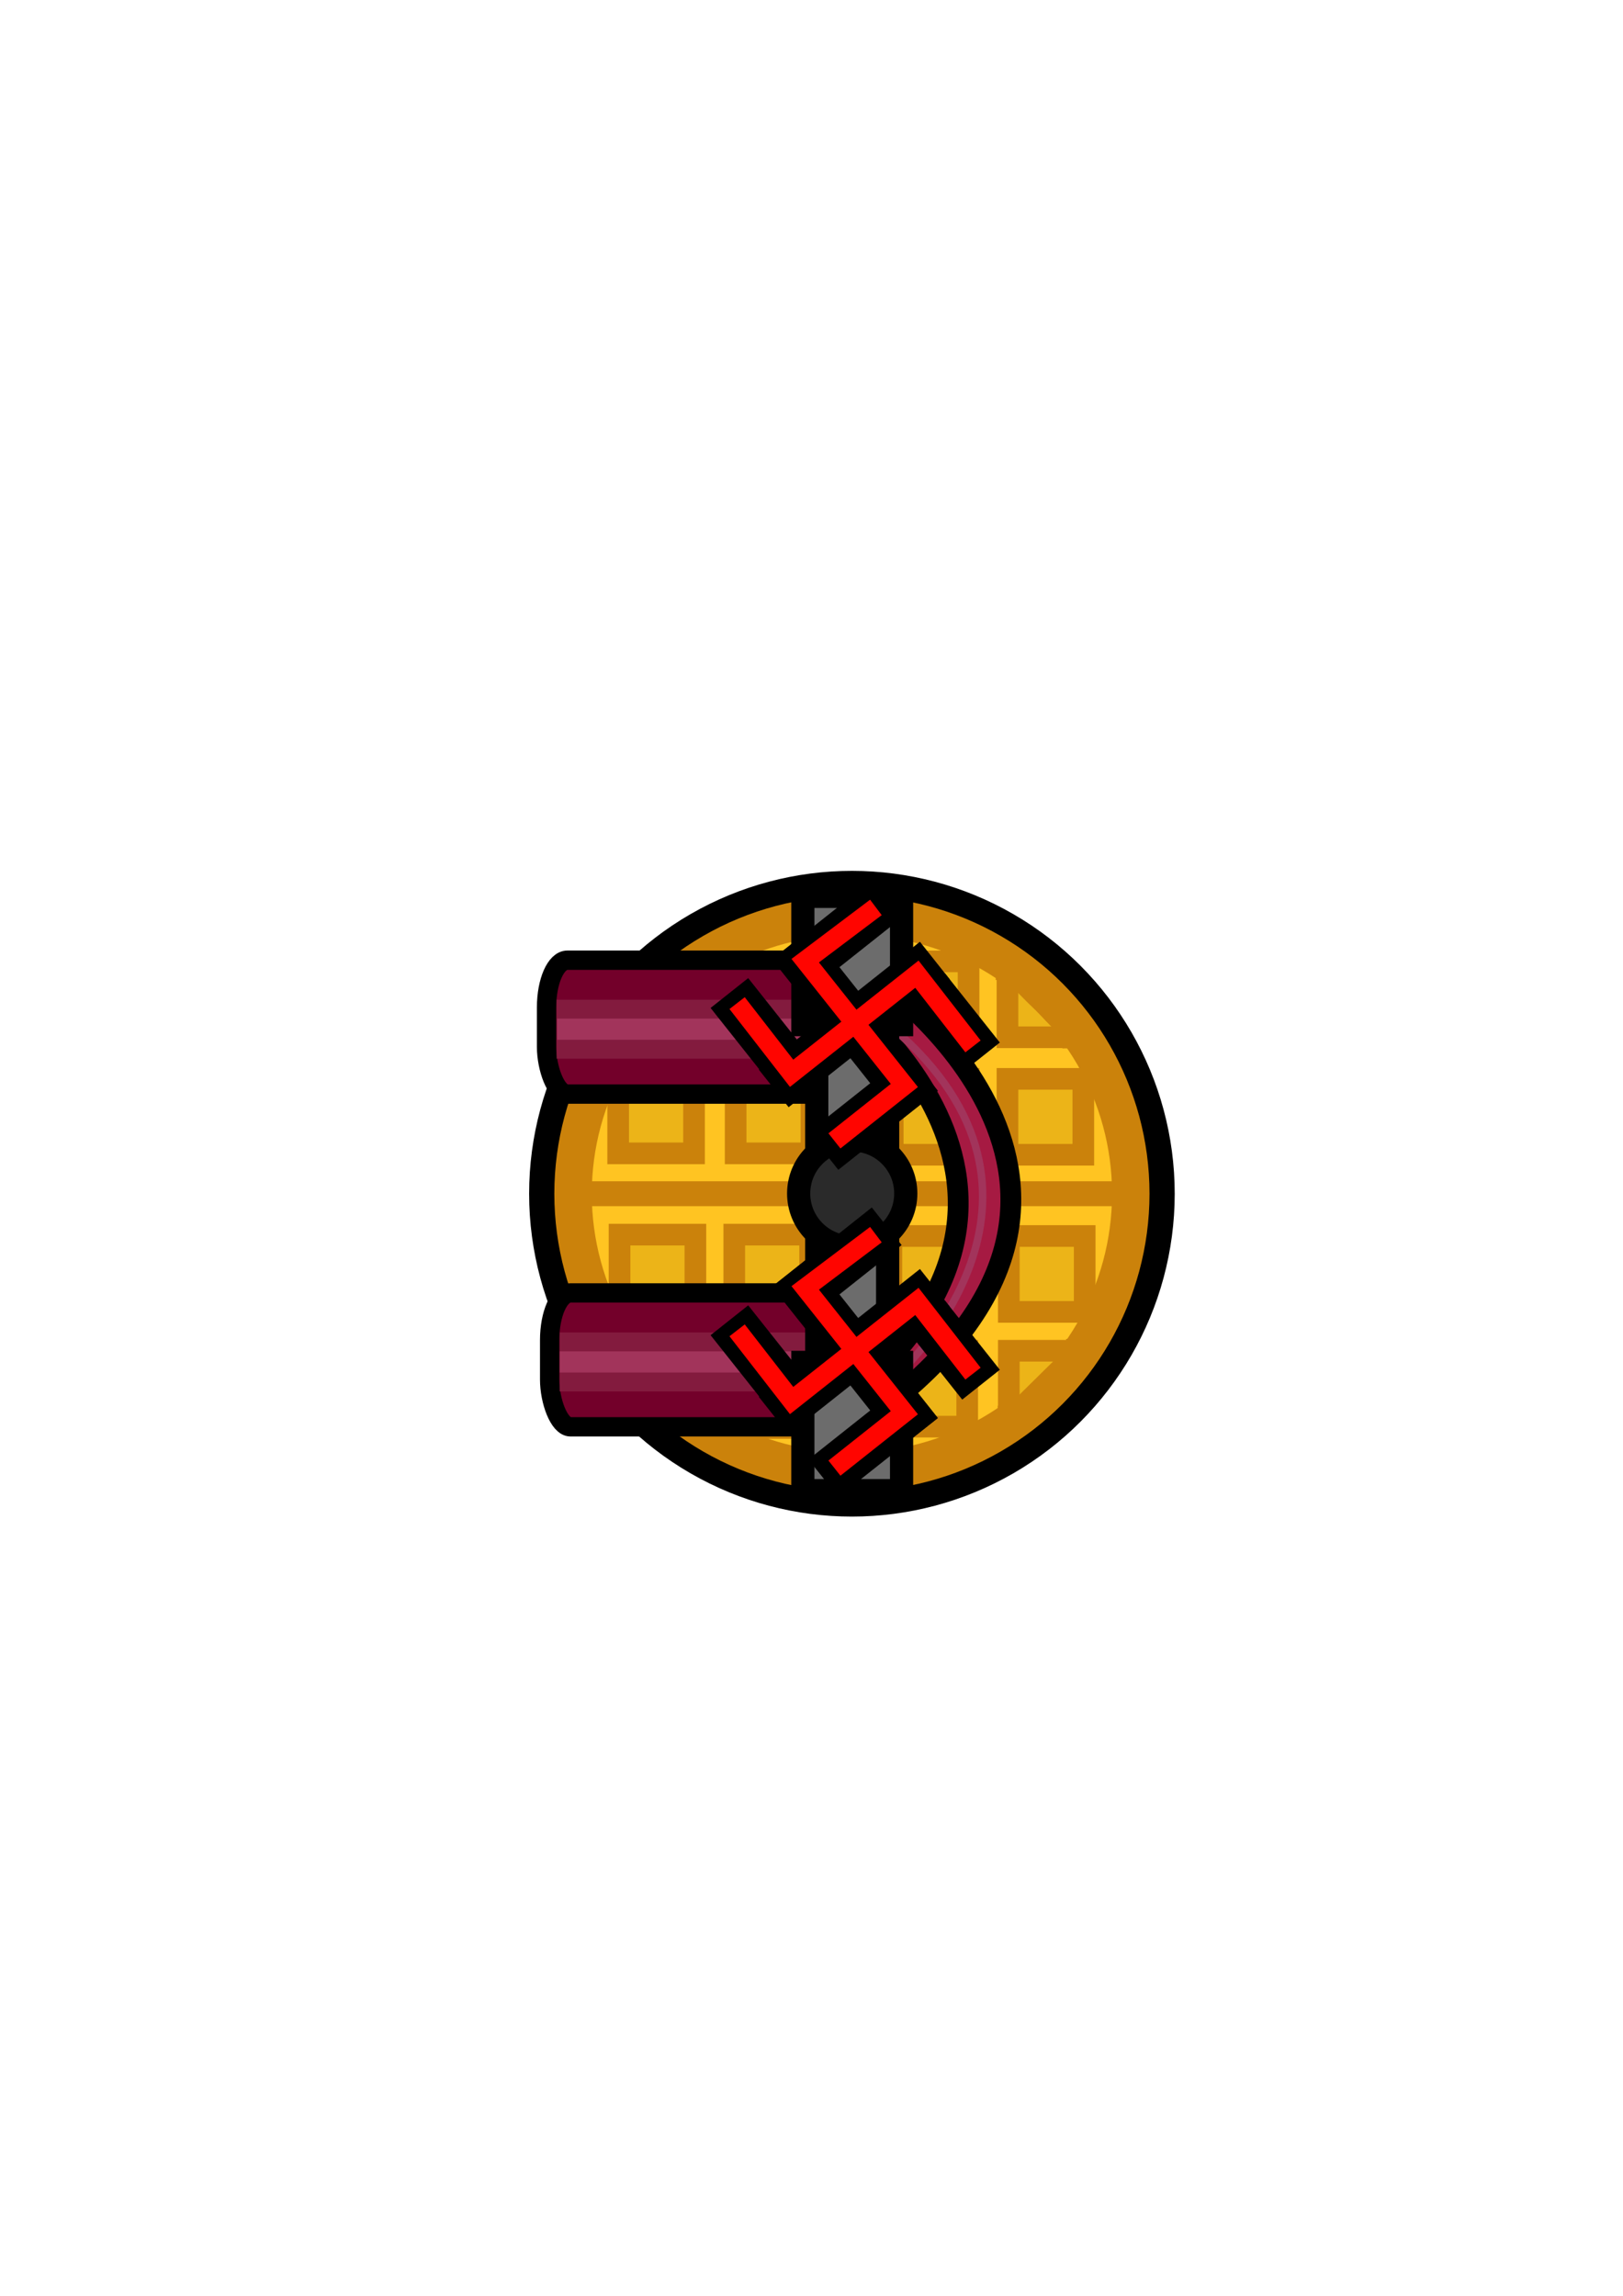 <?xml version="1.0" encoding="UTF-8" standalone="no"?>
<!-- Created with Inkscape (http://www.inkscape.org/) -->

<svg
   xmlns:dc="http://purl.org/dc/elements/1.1/"
   xmlns:cc="http://creativecommons.org/ns#"
   xmlns:rdf="http://www.w3.org/1999/02/22-rdf-syntax-ns#"
   xmlns:svg="http://www.w3.org/2000/svg"
   xmlns="http://www.w3.org/2000/svg"
   xmlns:sodipodi="http://sodipodi.sourceforge.net/DTD/sodipodi-0.dtd"
   xmlns:inkscape="http://www.inkscape.org/namespaces/inkscape"
   width="210mm"
   height="297mm"
   viewBox="0 0 210 297"
   version="1.1"
   id="svg1618"
   inkscape:version="0.92.4 5da689c313, 2019-01-14"
   sodipodi:docname="midwaffle.svg"
   inkscape:export-filename="/home/josh/programming/luftwaffle/asset/texture/midwaffle.png"
   inkscape:export-xdpi="27.385933"
   inkscape:export-ydpi="27.385933">
  <defs
     id="defs1612" />
  <sodipodi:namedview
     id="base"
     pagecolor="#ffffff"
     bordercolor="#666666"
     borderopacity="1.0"
     inkscape:pageopacity="0.0"
     inkscape:pageshadow="2"
     inkscape:zoom="1.4"
     inkscape:cx="436.11963"
     inkscape:cy="470.26502"
     inkscape:document-units="mm"
     inkscape:current-layer="layer1"
     showgrid="false"
     inkscape:snap-nodes="false"
     inkscape:window-width="1598"
     inkscape:window-height="862"
     inkscape:window-x="0"
     inkscape:window-y="18"
     inkscape:window-maximized="0"
     showguides="false" />
  <g
     inkscape:label="Layer 1"
     inkscape:groupmode="layer"
     id="layer1">
    <g
       id="g2041"
       transform="matrix(0.668,0,0,0.668,162.838,115.789)">
      <circle
         style="fill:#000000;fill-opacity:1;stroke:none;stroke-width:4.201;stroke-miterlimit:4;stroke-dasharray:none;stroke-opacity:1"
         id="circle824"
         cx="-78.755"
         cy="57.841"
         r="62.525" />
      <circle
         r="57.641"
         cy="57.841"
         cx="-78.755"
         id="path815"
         style="fill:#cb820b;fill-opacity:1;stroke:none;stroke-width:4.965;stroke-miterlimit:4;stroke-dasharray:none;stroke-opacity:1" />
      <ellipse
         ry="50.12"
         rx="50.387"
         style="fill:#ffc422;fill-opacity:1;stroke:none;stroke-width:4.329;stroke-miterlimit:4;stroke-dasharray:none;stroke-opacity:1"
         id="circle820"
         cx="-78.755"
         cy="57.841" />
      <g
         style="fill:#cb820b;fill-opacity:1;stroke:none;stroke-opacity:1"
         transform="translate(-19.116,79.422)"
         id="g1948">
        <rect
           y="57.228"
           x="-77.427"
           height="4.822"
           width="111.692"
           id="rect863"
           style="fill:#cb820b;fill-opacity:1;stroke:none;stroke-width:4.18;stroke-miterlimit:4;stroke-dasharray:none;stroke-opacity:1"
           transform="rotate(90)" />
        <rect
           style="fill:#cb820b;fill-opacity:1;stroke:none;stroke-width:4.18;stroke-miterlimit:4;stroke-dasharray:none;stroke-opacity:1"
           id="rect3669"
           width="111.692"
           height="4.822"
           x="-115.485"
           y="-23.992" />
      </g>
      <g
         style="stroke:#cb820b;stroke-opacity:1"
         transform="translate(-19.116,79.422)"
         id="g1944">
        <g
           style="stroke:#cb820b;stroke-opacity:1"
           id="g1892">
          <rect
             transform="rotate(90)"
             style="fill:#ecb418;fill-opacity:1;stroke:#cb820b;stroke-width:4.192;stroke-miterlimit:4;stroke-dasharray:none;stroke-opacity:1"
             id="rect3621"
             width="14.694"
             height="14.694"
             x="-43.821"
             y="37.041" />
          <rect
             y="14.816"
             x="-43.821"
             height="14.694"
             width="14.694"
             id="rect1881"
             style="fill:#ecb418;fill-opacity:1;stroke:#cb820b;stroke-width:4.192;stroke-miterlimit:4;stroke-dasharray:none;stroke-opacity:1"
             transform="rotate(90)" />
          <path
             sodipodi:nodetypes="ccccc"
             inkscape:connector-curvature="0"
             id="rect1883"
             d="m -51.813,18.908 -0.068,-3.362 v 13.963 h -12.94 l 2.046,0.214"
             style="fill:#ecb418;fill-opacity:1;stroke:#cb820b;stroke-width:4.192;stroke-miterlimit:4;stroke-dasharray:none;stroke-opacity:1"
             transform="rotate(90)" />
          <rect
             y="37.041"
             x="-66.575"
             height="14.694"
             width="14.694"
             id="rect1886"
             style="fill:#ecb418;fill-opacity:1;stroke:#cb820b;stroke-width:4.192;stroke-miterlimit:4;stroke-dasharray:none;stroke-opacity:1"
             transform="rotate(90)" />
        </g>
        <g
           style="stroke:#cb820b;stroke-opacity:1"
           id="g1902"
           transform="rotate(-90,-59.734,-21.393)">
          <rect
             y="37.041"
             x="-43.821"
             height="14.694"
             width="14.694"
             id="rect1894"
             style="fill:#ecb418;fill-opacity:1;stroke:#cb820b;stroke-width:4.192;stroke-miterlimit:4;stroke-dasharray:none;stroke-opacity:1"
             transform="rotate(90)" />
          <rect
             transform="rotate(90)"
             style="fill:#ecb418;fill-opacity:1;stroke:#cb820b;stroke-width:4.192;stroke-miterlimit:4;stroke-dasharray:none;stroke-opacity:1"
             id="rect1896"
             width="14.694"
             height="14.694"
             x="-43.821"
             y="14.816" />
          <path
             transform="rotate(90)"
             style="fill:#ecb418;fill-opacity:1;stroke:#cb820b;stroke-width:4.192;stroke-miterlimit:4;stroke-dasharray:none;stroke-opacity:1"
             d="m -51.813,18.908 -0.068,-3.362 v 13.963 h -12.94 l 2.046,0.214"
             id="path1898"
             inkscape:connector-curvature="0"
             sodipodi:nodetypes="ccccc" />
          <rect
             transform="rotate(90)"
             style="fill:#ecb418;fill-opacity:1;stroke:#cb820b;stroke-width:4.192;stroke-miterlimit:4;stroke-dasharray:none;stroke-opacity:1"
             id="rect1900"
             width="14.694"
             height="14.694"
             x="-66.575"
             y="37.041" />
        </g>
        <g
           style="stroke:#cb820b;stroke-opacity:1"
           transform="rotate(-180,-59.734,-21.393)"
           id="g1912">
          <rect
             transform="rotate(90)"
             style="fill:#ecb418;fill-opacity:1;stroke:#cb820b;stroke-width:4.192;stroke-miterlimit:4;stroke-dasharray:none;stroke-opacity:1"
             id="rect1904"
             width="14.694"
             height="14.694"
             x="-43.821"
             y="37.041" />
          <rect
             y="14.816"
             x="-43.821"
             height="14.694"
             width="14.694"
             id="rect1906"
             style="fill:#ecb418;fill-opacity:1;stroke:#cb820b;stroke-width:4.192;stroke-miterlimit:4;stroke-dasharray:none;stroke-opacity:1"
             transform="rotate(90)" />
          <path
             sodipodi:nodetypes="ccccc"
             inkscape:connector-curvature="0"
             id="path1908"
             d="m -51.813,18.908 -0.068,-3.362 v 13.963 h -12.94 l 2.046,0.214"
             style="fill:#ecb418;fill-opacity:1;stroke:#cb820b;stroke-width:4.192;stroke-miterlimit:4;stroke-dasharray:none;stroke-opacity:1"
             transform="rotate(90)" />
          <rect
             y="37.041"
             x="-66.575"
             height="14.694"
             width="14.694"
             id="rect1910"
             style="fill:#ecb418;fill-opacity:1;stroke:#cb820b;stroke-width:4.192;stroke-miterlimit:4;stroke-dasharray:none;stroke-opacity:1"
             transform="rotate(90)" />
        </g>
        <g
           style="stroke:#cb820b;stroke-opacity:1"
           id="g1922"
           transform="rotate(90,-59.734,-21.393)">
          <rect
             y="37.041"
             x="-43.821"
             height="14.694"
             width="14.694"
             id="rect1914"
             style="fill:#ecb418;fill-opacity:1;stroke:#cb820b;stroke-width:4.192;stroke-miterlimit:4;stroke-dasharray:none;stroke-opacity:1"
             transform="rotate(90)" />
          <rect
             transform="rotate(90)"
             style="fill:#ecb418;fill-opacity:1;stroke:#cb820b;stroke-width:4.192;stroke-miterlimit:4;stroke-dasharray:none;stroke-opacity:1"
             id="rect1916"
             width="14.694"
             height="14.694"
             x="-43.821"
             y="14.816" />
          <path
             transform="rotate(90)"
             style="fill:#ecb418;fill-opacity:1;stroke:#cb820b;stroke-width:4.192;stroke-miterlimit:4;stroke-dasharray:none;stroke-opacity:1"
             d="m -51.813,18.908 -0.068,-3.362 v 13.963 h -12.94 l 2.046,0.214"
             id="path1918"
             inkscape:connector-curvature="0"
             sodipodi:nodetypes="ccccc" />
          <rect
             transform="rotate(90)"
             style="fill:#ecb418;fill-opacity:1;stroke:#cb820b;stroke-width:4.192;stroke-miterlimit:4;stroke-dasharray:none;stroke-opacity:1"
             id="rect1920"
             width="14.694"
             height="14.694"
             x="-66.575"
             y="37.041" />
        </g>
      </g>
    </g>
    <path
       style="fill:#a61a42;fill-opacity:1;stroke:#000000;stroke-width:2.692;stroke-linecap:butt;stroke-linejoin:miter;stroke-miterlimit:4;stroke-dasharray:none;stroke-opacity:1"
       d="m 113.632,182.693 c 38.611,-29.194 0,-56.009 0,-56.009 l -6.811,0.461 c 0,0 38.611,26.815 0,56.009 z"
       id="path1025"
       inkscape:connector-curvature="0"
       sodipodi:nodetypes="ccccc" />
    <path
       style="fill:none;stroke:#a2345b;stroke-width:0.965;stroke-linecap:butt;stroke-linejoin:miter;stroke-opacity:1;stroke-miterlimit:4;stroke-dasharray:none"
       d="m 116.417,177.56 c 0,0 24.757,-22.679 -0.945,-44.601"
       id="path1029"
       inkscape:connector-curvature="0" />
    <g
       id="g1055">
      <rect
         ry="6.11"
         rx="2.694"
         y="124.216"
         x="70.719"
         height="17.321"
         width="38.435"
         id="rect996"
         style="fill:#73002a;fill-opacity:1;stroke:#000000;stroke-width:2.5;stroke-miterlimit:4;stroke-dasharray:none;stroke-opacity:1" />
      <rect
         ry="0"
         rx="0"
         y="129.328"
         x="72.021"
         height="7.631"
         width="36.157"
         id="rect998"
         style="fill:#831b3e;fill-opacity:1;stroke:none;stroke-width:2.486;stroke-miterlimit:4;stroke-dasharray:none;stroke-opacity:1" />
      <rect
         style="fill:#a2345b;fill-opacity:1;stroke:none;stroke-width:2.484;stroke-miterlimit:4;stroke-dasharray:none;stroke-opacity:1"
         id="rect1000"
         width="36.09"
         height="2.739"
         x="72.088"
         y="131.773"
         rx="0"
         ry="0" />
      <rect
         style="fill:#73002a;fill-opacity:1;stroke:#000000;stroke-width:2.5;stroke-miterlimit:4;stroke-dasharray:none;stroke-opacity:1"
         id="rect1007"
         width="38.435"
         height="17.321"
         x="71.119"
         y="167.261"
         rx="2.694"
         ry="6.11" />
      <rect
         style="fill:#831b3e;fill-opacity:1;stroke:none;stroke-width:2.486;stroke-miterlimit:4;stroke-dasharray:none;stroke-opacity:1"
         id="rect1009"
         width="36.157"
         height="7.631"
         x="72.422"
         y="172.372"
         rx="0"
         ry="0" />
      <rect
         ry="0"
         rx="0"
         y="174.818"
         x="72.422"
         height="2.739"
         width="36.157"
         id="rect1011"
         style="fill:#a2345b;fill-opacity:1;stroke:none;stroke-width:2.486;stroke-miterlimit:4;stroke-dasharray:none;stroke-opacity:1" />
    </g>
    <g
       id="g2386"
       transform="translate(-60.88,54.777)"
       style="stroke-width:3;stroke-miterlimit:4;stroke-dasharray:none">
      <g
         id="g2378"
         style="stroke-width:3;stroke-miterlimit:4;stroke-dasharray:none">
        <rect
           style="fill:#6c6c6c;fill-opacity:1;stroke:#000000;stroke-width:3;stroke-miterlimit:4;stroke-dasharray:none;stroke-opacity:1"
           id="rect2312"
           width="12.774"
           height="16.592"
           x="164.76"
           y="61.182"
           rx="0"
           ry="0" />
        <rect
           ry="0"
           rx="0"
           y="77.528"
           x="166.561"
           height="16.874"
           width="9.172"
           id="rect2314"
           style="fill:#6c6c6c;fill-opacity:1;stroke:#000000;stroke-width:3;stroke-miterlimit:4;stroke-dasharray:none;stroke-opacity:1" />
        <rect
           ry="0"
           rx="0"
           y="-138.062"
           x="164.76"
           height="16.592"
           width="12.774"
           id="rect2320"
           style="fill:#6c6c6c;fill-opacity:1;stroke:#000000;stroke-width:3;stroke-miterlimit:4;stroke-dasharray:none;stroke-opacity:1"
           transform="scale(1,-1)" />
        <rect
           style="fill:#6c6c6c;fill-opacity:1;stroke:#000000;stroke-width:3;stroke-miterlimit:4;stroke-dasharray:none;stroke-opacity:1"
           id="rect2322"
           width="9.172"
           height="16.874"
           x="166.561"
           y="-121.716"
           rx="0"
           ry="0"
           transform="scale(1,-1)" />
      </g>
      <circle
         r="6.93"
         cy="99.622"
         cx="171.148"
         id="path2326"
         style="fill:#2a2a2a;fill-opacity:1;stroke:#000000;stroke-width:3;stroke-miterlimit:4;stroke-dasharray:none;stroke-opacity:1" />
    </g>
    <g
       id="g1867">
      <g
         transform="translate(-79.564,-30.994)"
         id="g1821">
        <g
           style="stroke-width:11.241;stroke-miterlimit:4;stroke-dasharray:none"
           transform="matrix(0.138,0.174,-0.174,0.138,228.834,170.455)"
           id="g1791">
          <rect
             style="fill:#000000;fill-opacity:1;stroke:none;stroke-width:11.241;stroke-miterlimit:4;stroke-dasharray:none;stroke-opacity:1"
             id="rect1779"
             width="27.97"
             height="119.818"
             x="-146.806"
             y="57.363" />
          <rect
             y="-192.201"
             x="-131.257"
             height="119.818"
             width="27.97"
             id="rect1781"
             style="fill:#000000;fill-opacity:1;stroke:none;stroke-width:11.241;stroke-miterlimit:4;stroke-dasharray:none;stroke-opacity:1"
             transform="rotate(-90)" />
          <rect
             y="57.061"
             x="-192.314"
             height="74.083"
             width="27.97"
             id="rect1783"
             style="fill:#000000;fill-opacity:1;stroke:none;stroke-width:11.241;stroke-miterlimit:4;stroke-dasharray:none;stroke-opacity:1" />
          <rect
             style="fill:#000000;fill-opacity:1;stroke:none;stroke-width:11.241;stroke-miterlimit:4;stroke-dasharray:none;stroke-opacity:1"
             id="rect1785"
             width="27.97"
             height="74.083"
             x="-100.239"
             y="103.098" />
          <rect
             y="-123.296"
             x="-85.334"
             height="51.405"
             width="27.97"
             id="rect1787"
             style="fill:#000000;fill-opacity:1;stroke:none;stroke-width:11.241;stroke-miterlimit:4;stroke-dasharray:none;stroke-opacity:1"
             transform="rotate(-90)" />
          <rect
             y="-192.39"
             x="-176.879"
             height="65.39"
             width="27.97"
             id="rect1789"
             style="fill:#000000;fill-opacity:1;stroke:none;stroke-width:11.241;stroke-miterlimit:4;stroke-dasharray:none;stroke-opacity:1"
             transform="rotate(-90)" />
        </g>
        <g
           id="g1797"
           transform="matrix(0.559,0,0,0.559,179.699,98.65)"
           style="stroke:#ff0500;stroke-opacity:1">
          <path
             style="fill:none;fill-opacity:1;stroke:#ff0500;stroke-width:4.47;stroke-linecap:butt;stroke-linejoin:miter;stroke-miterlimit:4;stroke-dasharray:none;stroke-opacity:1"
             d="M 23.607,88.967 7.249,101.294 30.194,130.176 14.013,142.999"
             id="path1793"
             inkscape:connector-curvature="0"
             sodipodi:nodetypes="cccc" />
          <path
             style="fill:none;fill-opacity:1;stroke:#ff0500;stroke-width:4.47;stroke-linecap:butt;stroke-linejoin:miter;stroke-miterlimit:4;stroke-dasharray:none;stroke-opacity:1"
             d="M 46.086,121.134 33.098,104.42 4.098,127.355 -8.516,111.112"
             id="path1795"
             inkscape:connector-curvature="0"
             sodipodi:nodetypes="cccc" />
        </g>
      </g>
      <g
         id="g1843"
         transform="translate(-79.564,11.339)">
        <g
           id="g1835"
           transform="matrix(0.138,0.174,-0.174,0.138,228.834,170.455)"
           style="stroke-width:11.241;stroke-miterlimit:4;stroke-dasharray:none">
          <rect
             y="57.363"
             x="-146.806"
             height="119.818"
             width="27.97"
             id="rect1823"
             style="fill:#000000;fill-opacity:1;stroke:none;stroke-width:11.241;stroke-miterlimit:4;stroke-dasharray:none;stroke-opacity:1" />
          <rect
             transform="rotate(-90)"
             style="fill:#000000;fill-opacity:1;stroke:none;stroke-width:11.241;stroke-miterlimit:4;stroke-dasharray:none;stroke-opacity:1"
             id="rect1825"
             width="27.97"
             height="119.818"
             x="-131.257"
             y="-192.201" />
          <rect
             style="fill:#000000;fill-opacity:1;stroke:none;stroke-width:11.241;stroke-miterlimit:4;stroke-dasharray:none;stroke-opacity:1"
             id="rect1827"
             width="27.97"
             height="74.083"
             x="-192.314"
             y="57.061" />
          <rect
             y="103.098"
             x="-100.239"
             height="74.083"
             width="27.97"
             id="rect1829"
             style="fill:#000000;fill-opacity:1;stroke:none;stroke-width:11.241;stroke-miterlimit:4;stroke-dasharray:none;stroke-opacity:1" />
          <rect
             transform="rotate(-90)"
             style="fill:#000000;fill-opacity:1;stroke:none;stroke-width:11.241;stroke-miterlimit:4;stroke-dasharray:none;stroke-opacity:1"
             id="rect1831"
             width="27.97"
             height="51.405"
             x="-85.334"
             y="-123.296" />
          <rect
             transform="rotate(-90)"
             style="fill:#000000;fill-opacity:1;stroke:none;stroke-width:11.241;stroke-miterlimit:4;stroke-dasharray:none;stroke-opacity:1"
             id="rect1833"
             width="27.97"
             height="65.39"
             x="-176.879"
             y="-192.39" />
        </g>
        <g
           style="stroke:#ff0500;stroke-opacity:1"
           transform="matrix(0.559,0,0,0.559,179.699,98.65)"
           id="g1841">
          <path
             sodipodi:nodetypes="cccc"
             inkscape:connector-curvature="0"
             id="path1837"
             d="M 23.607,88.967 7.249,101.294 30.194,130.176 14.013,142.999"
             style="fill:none;fill-opacity:1;stroke:#ff0500;stroke-width:4.47;stroke-linecap:butt;stroke-linejoin:miter;stroke-miterlimit:4;stroke-dasharray:none;stroke-opacity:1" />
          <path
             sodipodi:nodetypes="cccc"
             inkscape:connector-curvature="0"
             id="path1839"
             d="M 46.086,121.134 33.098,104.42 4.098,127.355 -8.516,111.112"
             style="fill:none;fill-opacity:1;stroke:#ff0500;stroke-width:4.47;stroke-linecap:butt;stroke-linejoin:miter;stroke-miterlimit:4;stroke-dasharray:none;stroke-opacity:1" />
        </g>
      </g>
    </g>
  </g>
</svg>
